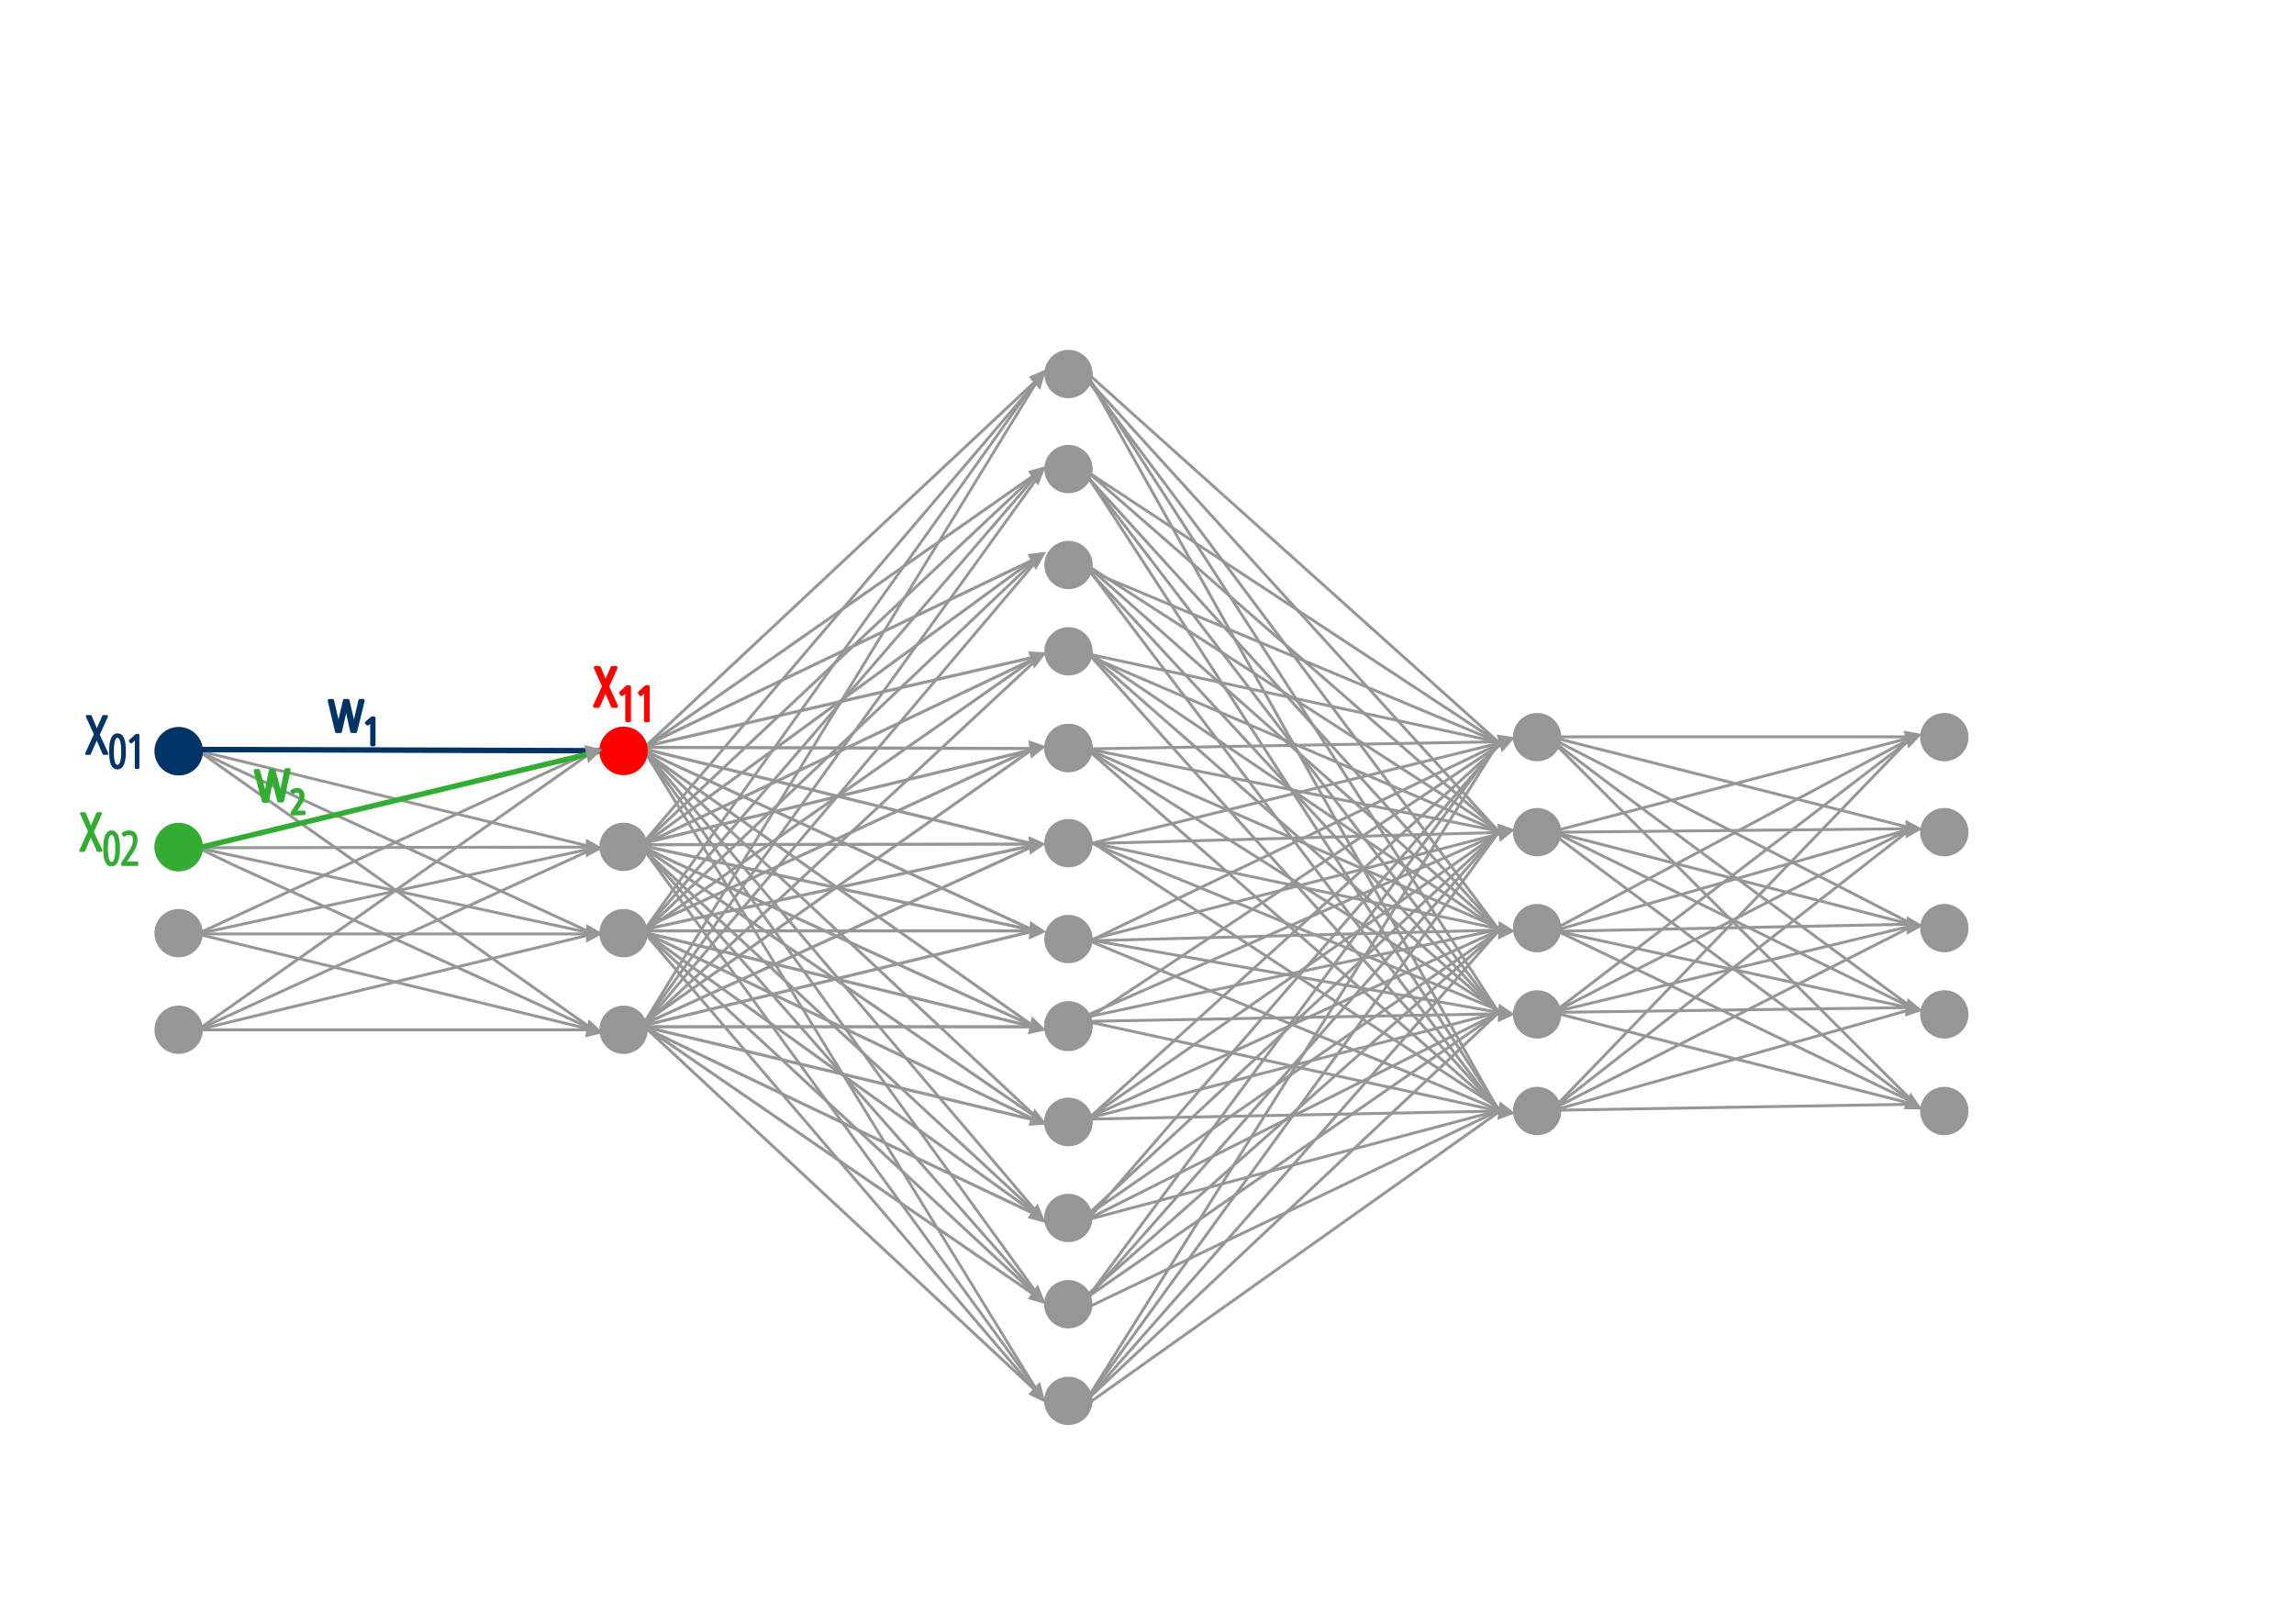<?xml version="1.0" encoding="UTF-8" standalone="no"?>
<!-- Created with Inkscape (http://www.inkscape.org/) -->

<svg
   width="189.797mm"
   height="134.357mm"
   viewBox="0 0 189.797 134.357"
   version="1.1"
   id="svg5"
   sodipodi:docname="3aktivierungsfunktionneu.svg"
   inkscape:version="1.2.2 (732a01da63, 2022-12-09)"
   xmlns:inkscape="http://www.inkscape.org/namespaces/inkscape"
   xmlns:sodipodi="http://sodipodi.sourceforge.net/DTD/sodipodi-0.dtd"
   xmlns="http://www.w3.org/2000/svg"
   xmlns:svg="http://www.w3.org/2000/svg">
  <sodipodi:namedview
     id="namedview12900"
     pagecolor="#ffffff"
     bordercolor="#000000"
     borderopacity="0.25"
     inkscape:showpageshadow="2"
     inkscape:pageopacity="0.0"
     inkscape:pagecheckerboard="0"
     inkscape:deskcolor="#d1d1d1"
     inkscape:document-units="mm"
     showgrid="false"
     inkscape:zoom="2.9241929"
     inkscape:cx="181.58857"
     inkscape:cy="188.42806"
     inkscape:window-width="1366"
     inkscape:window-height="705"
     inkscape:window-x="-8"
     inkscape:window-y="-8"
     inkscape:window-maximized="1"
     inkscape:current-layer="text59266-4" />
  <defs
     id="defs2">
    <rect
       x="77.97"
       y="348.472"
       width="22.57"
       height="19.835"
       id="rect25427" />
  </defs>
  <circle
     style="fill:#969696;fill-opacity:1;stroke:none;stroke-width:0.24;stroke-linejoin:round;stroke-opacity:1;paint-order:fill markers stroke;stroke-dasharray:none"
     id="path5067"
     cx="14.78"
     cy="62.135"
     r="2" />
  <circle
     style="fill:#969696;fill-opacity:1;stroke:none;stroke-width:0.24;stroke-linejoin:round;stroke-opacity:1;paint-order:fill markers stroke;stroke-dasharray:none"
     id="path5067-0"
     cx="14.78"
     cy="85.206"
     r="2" />
  <circle
     style="fill:#969696;fill-opacity:1;stroke:none;stroke-width:0.24;stroke-linejoin:round;stroke-opacity:1;paint-order:fill markers stroke;stroke-dasharray:none"
     id="path5067-05"
     cx="14.78"
     cy="70.073"
     r="2" />
  <circle
     style="fill:#969696;fill-opacity:1;stroke:none;stroke-width:0.24;stroke-linejoin:round;stroke-opacity:1;paint-order:fill markers stroke;stroke-dasharray:none"
     id="path5067-8"
     cx="14.78"
     cy="77.212"
     r="2" />
  <g
     id="g6897-5"
     transform="matrix(1,0,0,1,66.062,30.392)"
     style="fill:#969696;fill-opacity:1;stroke:none;stroke-opacity:1;stroke-width:0.24;stroke-dasharray:none">
    <circle
       style="fill:#969696;fill-opacity:1;stroke:none;stroke-width:0.24;stroke-linejoin:round;stroke-opacity:1;paint-order:fill markers stroke;stroke-dasharray:none"
       id="path5067-7-3-0"
       cx="94.805"
       cy="38.467"
       r="2" />
    <circle
       style="fill:#969696;fill-opacity:1;stroke:none;stroke-width:0.24;stroke-linejoin:round;stroke-opacity:1;paint-order:fill markers stroke;stroke-dasharray:none"
       id="path5067-7-3-2-3"
       cx="94.805"
       cy="30.602"
       r="2" />
    <circle
       style="fill:#969696;fill-opacity:1;stroke:none;stroke-width:0.24;stroke-linejoin:round;stroke-opacity:1;paint-order:fill markers stroke;stroke-dasharray:none"
       id="path5067-0-2-1-3"
       cx="94.805"
       cy="61.538"
       r="2" />
    <circle
       style="fill:#969696;fill-opacity:1;stroke:none;stroke-width:0.24;stroke-linejoin:round;stroke-opacity:1;paint-order:fill markers stroke;stroke-dasharray:none"
       id="path5067-05-0-6-2"
       cx="94.805"
       cy="46.405"
       r="2" />
    <circle
       style="fill:#969696;fill-opacity:1;stroke:none;stroke-width:0.24;stroke-linejoin:round;stroke-opacity:1;paint-order:fill markers stroke;stroke-dasharray:none"
       id="path5067-8-7-9-8"
       cx="94.805"
       cy="53.544"
       r="2" />
  </g>
  <g
     id="g6897-5-6"
     transform="matrix(1,0,0,1,32.371,30.392)"
     style="display:inline;fill:#969696;fill-opacity:1;stroke:none;stroke-opacity:1;stroke-width:0.24;stroke-dasharray:none">
    <circle
       style="fill:#969696;fill-opacity:1;stroke:none;stroke-width:0.24;stroke-linejoin:round;stroke-opacity:1;paint-order:fill markers stroke;stroke-dasharray:none"
       id="path5067-7-3-0-8"
       cx="94.805"
       cy="38.467"
       r="2" />
    <circle
       style="fill:#969696;fill-opacity:1;stroke:none;stroke-width:0.24;stroke-linejoin:round;stroke-opacity:1;paint-order:fill markers stroke;stroke-dasharray:none"
       id="path5067-7-3-2-3-2"
       cx="94.805"
       cy="30.602"
       r="2" />
    <circle
       style="fill:#969696;fill-opacity:1;stroke:none;stroke-width:0.24;stroke-linejoin:round;stroke-opacity:1;paint-order:fill markers stroke;stroke-dasharray:none"
       id="path5067-0-2-1-3-1"
       cx="94.805"
       cy="61.538"
       r="2" />
    <circle
       style="fill:#969696;fill-opacity:1;stroke:none;stroke-width:0.24;stroke-linejoin:round;stroke-opacity:1;paint-order:fill markers stroke;stroke-dasharray:none"
       id="path5067-05-0-6-2-3"
       cx="94.805"
       cy="46.405"
       r="2" />
    <circle
       style="fill:#969696;fill-opacity:1;stroke:none;stroke-width:0.24;stroke-linejoin:round;stroke-opacity:1;paint-order:fill markers stroke;stroke-dasharray:none"
       id="path5067-8-7-9-8-3"
       cx="94.805"
       cy="53.544"
       r="2" />
  </g>
  <g
     id="g6897-5-6-1"
     transform="matrix(1,0,0,1,-6.401,0.347)"
     style="display:inline;fill:#969696;fill-opacity:1;stroke:none;stroke-opacity:1;stroke-width:0.24;stroke-dasharray:none">
    <circle
       style="fill:#969696;fill-opacity:1;stroke:none;stroke-width:0.24;stroke-linejoin:round;stroke-opacity:1;paint-order:fill markers stroke;stroke-dasharray:none"
       id="path5067-7-3-0-8-8"
       cx="94.805"
       cy="38.467"
       r="2" />
    <circle
       style="fill:#969696;fill-opacity:1;stroke:none;stroke-width:0.24;stroke-linejoin:round;stroke-opacity:1;paint-order:fill markers stroke;stroke-dasharray:none"
       id="path5067-7-3-2-3-2-6"
       cx="94.805"
       cy="30.602"
       r="2" />
    <circle
       style="fill:#969696;fill-opacity:1;stroke:none;stroke-width:0.24;stroke-linejoin:round;stroke-opacity:1;paint-order:fill markers stroke;stroke-dasharray:none"
       id="path5067-0-2-1-3-1-6"
       cx="94.805"
       cy="61.538"
       r="2" />
    <circle
       style="fill:#969696;fill-opacity:1;stroke:none;stroke-width:0.24;stroke-linejoin:round;stroke-opacity:1;paint-order:fill markers stroke;stroke-dasharray:none"
       id="path5067-05-0-6-2-3-9"
       cx="94.805"
       cy="46.405"
       r="2" />
    <circle
       style="fill:#969696;fill-opacity:1;stroke:none;stroke-width:0.24;stroke-linejoin:round;stroke-opacity:1;paint-order:fill markers stroke;stroke-dasharray:none"
       id="path5067-8-7-9-8-3-9"
       cx="94.805"
       cy="53.544"
       r="2" />
  </g>
  <path
     style="display:inline;fill:#969696;fill-opacity:1;stroke:#969696;stroke-width:0.24;stroke-linejoin:miter;stroke-dasharray:none;stroke-opacity:1;paint-order:fill markers stroke"
     id="path17333-3"
     d="m 85.708,46.922 -0.253,-0.486 -0.253,-0.486 0.563,-0.069 0.563,-0.069 -0.31,0.555 z" />
  <path
     style="display:inline;fill:#969696;fill-opacity:1;stroke:#969696;stroke-width:0.24;stroke-linejoin:miter;stroke-dasharray:none;stroke-opacity:1;paint-order:fill markers stroke"
     id="path17333-3-1"
     d="m 85.599,55.082 -0.185,-0.526 -0.185,-0.526 0.565,0.035 0.565,0.035 -0.38,0.491 z" />
  <path
     style="display:inline;fill:#969696;fill-opacity:1;stroke:#969696;stroke-width:0.24;stroke-linejoin:miter;stroke-dasharray:none;stroke-opacity:1;paint-order:fill markers stroke"
     id="path17333-3-9"
     d="m 85.382,62.548 -0.076,-0.562 -0.076,-0.562 0.543,0.187 0.543,0.187 -0.466,0.375 z" />
  <path
     style="display:inline;fill:#969696;fill-opacity:1;stroke:#969696;stroke-width:0.24;stroke-linejoin:miter;stroke-dasharray:none;stroke-opacity:1;paint-order:fill markers stroke"
     id="path17333-3-9-9"
     d="m 85.199,85.426 0.124,-0.551 0.124,-0.551 0.432,0.428 0.432,0.428 -0.556,0.123 z" />
  <path
     style="display:inline;fill:#969696;fill-opacity:1;stroke:#969696;stroke-width:0.24;stroke-linejoin:miter;stroke-dasharray:none;stroke-opacity:1;paint-order:fill markers stroke"
     id="path17333-3-9-9-0"
     d="m 124.03,92.482 0.069,-0.564 0.069,-0.564 0.472,0.366 0.472,0.366 -0.54,0.197 z" />
  <path
     style="display:inline;fill:#969696;fill-opacity:1;stroke:#969696;stroke-width:0.24;stroke-linejoin:miter;stroke-dasharray:none;stroke-opacity:1;paint-order:fill markers stroke"
     id="path17333-3-9-9-0-8"
     d="m 157.946,61.704 -0.141,-0.545 -0.141,-0.545 0.56,0.099 0.56,0.099 -0.418,0.446 z" />
  <path
     style="display:inline;fill:#969696;fill-opacity:1;stroke:#969696;stroke-width:0.24;stroke-linejoin:miter;stroke-dasharray:none;stroke-opacity:1;paint-order:fill markers stroke"
     id="path17333-3-9-9-0-8-3"
     d="m 157.675,91.663 0.213,-0.512 0.213,-0.512 0.352,0.519 0.352,0.519 -0.566,-0.007 z" />
  <path
     style="display:inline;fill:#969696;fill-opacity:1;stroke:#969696;stroke-width:0.24;stroke-linejoin:miter;stroke-dasharray:none;stroke-opacity:1;paint-order:fill markers stroke"
     id="path17333-3-9-9-0-8-1"
     d="m 157.75,83.943 0.081,-0.562 0.081,-0.562 0.464,0.38 0.464,0.38 -0.544,0.181 z" />
  <path
     style="display:inline;fill:#969696;fill-opacity:1;stroke:#969696;stroke-width:0.24;stroke-linejoin:miter;stroke-dasharray:none;stroke-opacity:1;paint-order:fill markers stroke"
     id="path17333-3-9-9-0-8-0"
     d="m 157.866,77.151 0.005,-0.569 0.005,-0.569 0.508,0.291 0.508,0.291 -0.514,0.278 z" />
  <path
     style="display:inline;fill:#969696;fill-opacity:1;stroke:#969696;stroke-width:0.24;stroke-linejoin:miter;stroke-dasharray:none;stroke-opacity:1;paint-order:fill markers stroke"
     id="path17333-3-9-9-0-8-4"
     d="m 157.79,69.169 -0.005,-0.569 -0.005,-0.569 0.514,0.278 0.514,0.278 -0.508,0.291 z" />
  <path
     style="display:inline;fill:#969696;fill-opacity:1;stroke:#969696;stroke-width:0.24;stroke-linejoin:miter;stroke-dasharray:none;stroke-opacity:1;paint-order:fill markers stroke"
     id="path17333-3-9-9-0-1"
     d="m 124.043,84.396 0.037,-0.568 0.037,-0.568 0.491,0.33 0.491,0.33 -0.528,0.238 z" />
  <path
     style="display:inline;fill:#969696;fill-opacity:1;stroke:#969696;stroke-width:0.24;stroke-linejoin:miter;stroke-dasharray:none;stroke-opacity:1;paint-order:fill markers stroke"
     id="path17333-3-9-9-0-11"
     d="m 124.063,77.553 0.022,-0.569 0.022,-0.569 0.499,0.312 0.499,0.312 -0.522,0.257 z" />
  <path
     style="display:inline;fill:#969696;fill-opacity:1;stroke:#969696;stroke-width:0.24;stroke-linejoin:miter;stroke-dasharray:none;stroke-opacity:1;paint-order:fill markers stroke"
     id="path17333-3-9-9-0-0"
     d="m 124.177,69.438 -0.076,-0.562 -0.076,-0.562 0.543,0.188 0.543,0.188 -0.467,0.375 z" />
  <path
     style="display:inline;fill:#969696;fill-opacity:1;stroke:#969696;stroke-width:0.24;stroke-linejoin:miter;stroke-dasharray:none;stroke-opacity:1;paint-order:fill markers stroke"
     id="path17333-3-9-9-0-7"
     d="m 124.303,62.014 -0.15,-0.542 -0.15,-0.542 0.561,0.086 0.561,0.086 -0.411,0.456 z" />
  <path
     style="display:inline;fill:#969696;fill-opacity:1;stroke:#969696;stroke-width:0.24;stroke-linejoin:miter;stroke-dasharray:none;stroke-opacity:1;paint-order:fill markers stroke"
     id="path17333-3-9-9-06"
     d="m 85.264,115.334 0.359,-0.384 0.359,-0.384 0.165,0.634 0.165,0.634 -0.524,-0.251 z" />
  <path
     style="display:inline;fill:#969696;fill-opacity:1;stroke:#969696;stroke-width:0.24;stroke-linejoin:miter;stroke-dasharray:none;stroke-opacity:1;paint-order:fill markers stroke"
     id="path17333-3-9-9-1"
     d="m 85.224,107.411 0.308,-0.441 0.308,-0.441 0.242,0.599 0.242,0.599 -0.549,-0.158 z" />
  <path
     style="display:inline;fill:#969696;fill-opacity:1;stroke:#969696;stroke-width:0.24;stroke-linejoin:miter;stroke-dasharray:none;stroke-opacity:1;paint-order:fill markers stroke"
     id="path17333-3-9-9-07"
     d="m 85.217,100.712 0.303,-0.445 0.303,-0.445 0.248,0.596 0.248,0.596 -0.551,-0.15 z" />
  <path
     style="display:inline;fill:#969696;fill-opacity:1;stroke:#969696;stroke-width:0.24;stroke-linejoin:miter;stroke-dasharray:none;stroke-opacity:1;paint-order:fill markers stroke"
     id="path17333-3-9-9-8"
     d="m 85.258,93.017 0.184,-0.527 0.184,-0.527 0.381,0.49 0.381,0.49 -0.565,0.037 z" />
  <path
     style="display:inline;fill:#969696;fill-opacity:1;stroke:#969696;stroke-width:0.24;stroke-linejoin:miter;stroke-dasharray:none;stroke-opacity:1;paint-order:fill markers stroke"
     id="path17333-3-9-91"
     d="m 85.258,77.551 0.037,-0.568 0.037,-0.568 0.491,0.33 0.491,0.33 -0.528,0.238 z" />
  <path
     style="display:inline;fill:#969696;fill-opacity:1;stroke:#969696;stroke-width:0.24;stroke-linejoin:miter;stroke-dasharray:none;stroke-opacity:1;paint-order:fill markers stroke"
     id="path17333-3-9-96"
     d="m 85.312,70.511 -0.042,-0.567 -0.042,-0.567 0.53,0.232 0.53,0.232 -0.488,0.335 z" />
  <path
     style="display:inline;fill:#969696;fill-opacity:1;stroke:#969696;stroke-width:0.24;stroke-linejoin:miter;stroke-dasharray:none;stroke-opacity:1;paint-order:fill markers stroke"
     id="path17333-3-6"
     d="m 85.862,39.936 -0.309,-0.44 -0.309,-0.44 0.549,-0.161 0.549,-0.161 -0.24,0.6 z" />
  <path
     style="display:inline;fill:#969696;fill-opacity:1;stroke:#969696;stroke-width:0.24;stroke-linejoin:miter;stroke-dasharray:none;stroke-opacity:1;paint-order:fill markers stroke"
     id="path17333-3-7"
     d="m 86.002,32.023 -0.347,-0.398 -0.347,-0.398 0.531,-0.229 0.531,-0.229 -0.184,0.627 z" />
  <path
     style="fill:#323232;fill-opacity:1;stroke:#969696;stroke-width:0.24;stroke-linejoin:round;stroke-dasharray:none;stroke-opacity:1;paint-order:fill markers stroke"
     d="m 16.263,62.089 32.827,0.1"
     id="path9126" />
  <path
     style="display:inline;fill:#323232;fill-opacity:1;stroke:#969696;stroke-width:0.24;stroke-linejoin:round;stroke-dasharray:none;stroke-opacity:1;paint-order:fill markers stroke"
     d="M 16.263,85.211 H 49.186"
     id="path9126-3" />
  <path
     style="display:inline;fill:#323232;fill-opacity:1;stroke:#969696;stroke-width:0.24;stroke-linejoin:round;stroke-dasharray:none;stroke-opacity:1;paint-order:fill markers stroke"
     d="M 16.263,77.278 H 49.125"
     id="path9126-33" />
  <path
     style="display:inline;fill:#323232;fill-opacity:1;stroke:#969696;stroke-width:0.24;stroke-linejoin:round;stroke-dasharray:none;stroke-opacity:1;paint-order:fill markers stroke"
     d="m 16.232,70.147 c 0,0 33.663,-0.053 32.938,-0.053"
     id="path9126-4" />
  <path
     style="fill:#323232;fill-opacity:1;stroke:#969696;stroke-width:0.24;stroke-linejoin:round;stroke-dasharray:none;stroke-opacity:1;paint-order:fill markers stroke"
     d="M 16.258,70.144 49.058,62.255"
     id="path13390" />
  <path
     style="display:inline;fill:#323232;fill-opacity:1;stroke:#969696;stroke-width:0.24;stroke-linejoin:round;stroke-dasharray:none;stroke-opacity:1;paint-order:fill markers stroke"
     d="M 16.322,85.217 49.147,77.266"
     id="path13390-3" />
  <path
     style="display:inline;fill:#323232;fill-opacity:1;stroke:#969696;stroke-width:0.24;stroke-linejoin:round;stroke-dasharray:none;stroke-opacity:1;paint-order:fill markers stroke"
     d="m 16.286,62.088 32.886,8.039"
     id="path13390-8" />
  <path
     style="display:inline;fill:#323232;fill-opacity:1;stroke:#969696;stroke-width:0.24;stroke-linejoin:round;stroke-dasharray:none;stroke-opacity:1;paint-order:fill markers stroke"
     d="M 16.266,70.138 49.145,77.262"
     id="path13390-8-7" />
  <path
     style="display:inline;fill:#323232;fill-opacity:1;stroke:#969696;stroke-width:0.24;stroke-linejoin:round;stroke-dasharray:none;stroke-opacity:1;paint-order:fill markers stroke"
     d="m 16.295,77.274 32.823,7.965"
     id="path13390-8-5" />
  <path
     style="fill:#323232;fill-opacity:1;stroke:#969696;stroke-width:0.24;stroke-linejoin:round;stroke-dasharray:none;stroke-opacity:1;paint-order:fill markers stroke"
     d="M 16.323,77.275 49.073,62.134"
     id="path14264" />
  <path
     style="fill:#323232;fill-opacity:1;stroke:#969696;stroke-width:0.24;stroke-linejoin:round;stroke-dasharray:none;stroke-opacity:1;paint-order:fill markers stroke"
     d="M 16.32,85.236 49.041,62.18"
     id="path14266" />
  <path
     style="display:inline;fill:#323232;fill-opacity:1;stroke:#969696;stroke-width:0.24;stroke-linejoin:round;stroke-dasharray:none;stroke-opacity:1;paint-order:fill markers stroke"
     d="M 16.289,77.284 49.292,70.138"
     id="path13390-6" />
  <path
     style="display:inline;fill:#323232;fill-opacity:1;stroke:#969696;stroke-width:0.24;stroke-linejoin:round;stroke-dasharray:none;stroke-opacity:1;paint-order:fill markers stroke"
     d="M 16.306,85.229 49.222,70.172"
     id="path14264-5" />
  <path
     style="display:inline;fill:#323232;fill-opacity:1;stroke:#969696;stroke-width:0.24;stroke-linejoin:round;stroke-dasharray:none;stroke-opacity:1;paint-order:fill markers stroke"
     d="M 49.124,85.221 16.341,62.086"
     id="path14266-6" />
  <path
     style="display:inline;fill:#323232;fill-opacity:1;stroke:#969696;stroke-width:0.24;stroke-linejoin:round;stroke-dasharray:none;stroke-opacity:1;paint-order:fill markers stroke"
     d="M 49.167,77.295 19.368,63.554 16.31,62.087"
     id="path14264-5-9" />
  <path
     style="display:inline;fill:#323232;fill-opacity:1;stroke:#969696;stroke-width:0.24;stroke-linejoin:round;stroke-dasharray:none;stroke-opacity:1;paint-order:fill markers stroke"
     d="M 49.152,85.221 19.368,71.596 16.311,70.129"
     id="path14264-5-9-2" />
  <path
     style="display:inline;fill:#969696;fill-opacity:1;stroke:#969696;stroke-width:0.24;stroke-linejoin:miter;stroke-dasharray:none;stroke-opacity:1;paint-order:fill markers stroke"
     id="path17333-9"
     d="m 48.597,70.742 0.003,-0.569 0.003,-0.569 0.509,0.289 0.509,0.289 -0.513,0.281 z" />
  <path
     style="display:inline;fill:#969696;fill-opacity:1;stroke:#969696;stroke-width:0.24;stroke-linejoin:miter;stroke-dasharray:none;stroke-opacity:1;paint-order:fill markers stroke"
     id="path17333-9-9"
     d="m 48.613,77.803 0.003,-0.569 0.003,-0.569 0.509,0.289 0.509,0.289 -0.513,0.281 z" />
  <path
     style="display:inline;fill:#969696;fill-opacity:1;stroke:#969696;stroke-width:0.24;stroke-linejoin:miter;stroke-dasharray:none;stroke-opacity:1;paint-order:fill markers stroke"
     id="path17333-9-9-7"
     d="m 48.555,85.676 0.111,-0.554 0.111,-0.554 0.442,0.414 0.442,0.414 -0.553,0.141 z" />
  <g
     id="g6664-2"
     transform="translate(29.591,20.212)"
     style="display:inline;fill:#969696;fill-opacity:1;stroke:none;stroke-opacity:1;stroke-width:0.24;stroke-dasharray:none">
    <circle
       style="fill:#969696;fill-opacity:1;stroke:none;stroke-width:0.24;stroke-linejoin:round;stroke-opacity:1;paint-order:fill markers stroke;stroke-dasharray:none"
       id="path5067-7"
       cx="22"
       cy="41.923"
       r="2" />
    <circle
       style="fill:#969696;fill-opacity:1;stroke:none;stroke-width:0.24;stroke-linejoin:round;stroke-opacity:1;paint-order:fill markers stroke;stroke-dasharray:none"
       id="path5067-0-2"
       cx="22"
       cy="64.994"
       r="2" />
    <circle
       style="fill:#969696;fill-opacity:1;stroke:none;stroke-width:0.24;stroke-linejoin:round;stroke-opacity:1;paint-order:fill markers stroke;stroke-dasharray:none"
       id="path5067-05-0"
       cx="22"
       cy="49.861"
       r="2" />
    <circle
       style="fill:#969696;fill-opacity:1;stroke:none;stroke-width:0.24;stroke-linejoin:round;stroke-opacity:1;paint-order:fill markers stroke;stroke-dasharray:none"
       id="path5067-8-7"
       cx="22"
       cy="57"
       r="2" />
  </g>
  <g
     id="g23189"
     transform="matrix(0.854,0,0,1,-2.509,-1.414)"
     style="stroke:#969696;stroke-opacity:1;stroke-width:0.26;stroke-dasharray:none">
    <path
       style="display:inline;fill:none;fill-opacity:1;stroke:#969696;stroke-width:0.26;stroke-linejoin:round;stroke-dasharray:none;stroke-opacity:1;paint-order:fill markers stroke"
       d="M 64.675,63.251 103.129,63.351"
       id="path9126-40" />
    <path
       style="display:inline;fill:none;fill-opacity:1;stroke:#969696;stroke-width:0.26;stroke-linejoin:round;stroke-dasharray:none;stroke-opacity:1;paint-order:fill markers stroke"
       d="M 64.675,86.372 H 103.241"
       id="path9126-3-6" />
    <path
       style="display:inline;fill:none;fill-opacity:1;stroke:#969696;stroke-width:0.26;stroke-linejoin:round;stroke-dasharray:none;stroke-opacity:1;paint-order:fill markers stroke"
       d="M 64.675,78.44 H 103.17"
       id="path9126-33-9" />
    <path
       style="display:inline;fill:none;fill-opacity:1;stroke:#969696;stroke-width:0.26;stroke-linejoin:round;stroke-dasharray:none;stroke-opacity:1;paint-order:fill markers stroke"
       d="m 64.64,71.309 c 0,0 39.432,-0.053 38.583,-0.053"
       id="path9126-4-4" />
    <path
       style="display:inline;fill:none;fill-opacity:1;stroke:#969696;stroke-width:0.26;stroke-linejoin:round;stroke-dasharray:none;stroke-opacity:1;paint-order:fill markers stroke"
       d="M 64.67,71.306 103.091,63.417"
       id="path13390-0" />
    <path
       style="display:inline;fill:none;fill-opacity:1;stroke:#969696;stroke-width:0.26;stroke-linejoin:round;stroke-dasharray:none;stroke-opacity:1;paint-order:fill markers stroke"
       d="M 64.745,86.379 103.195,78.428"
       id="path13390-3-2" />
    <path
       style="display:inline;fill:none;fill-opacity:1;stroke:#969696;stroke-width:0.26;stroke-linejoin:round;stroke-dasharray:none;stroke-opacity:1;paint-order:fill markers stroke"
       d="m 64.703,63.25 38.522,8.039"
       id="path13390-8-8" />
    <path
       style="display:inline;fill:none;fill-opacity:1;stroke:#969696;stroke-width:0.26;stroke-linejoin:round;stroke-dasharray:none;stroke-opacity:1;paint-order:fill markers stroke"
       d="m 64.679,71.3 38.514,7.124"
       id="path13390-8-7-0" />
    <path
       style="display:inline;fill:none;fill-opacity:1;stroke:#969696;stroke-width:0.26;stroke-linejoin:round;stroke-dasharray:none;stroke-opacity:1;paint-order:fill markers stroke"
       d="m 64.713,78.436 38.448,7.965"
       id="path13390-8-5-1" />
    <path
       style="display:inline;fill:none;fill-opacity:1;stroke:#969696;stroke-width:0.26;stroke-linejoin:round;stroke-dasharray:none;stroke-opacity:1;paint-order:fill markers stroke"
       d="M 64.746,78.437 103.109,63.296"
       id="path14264-3" />
    <path
       style="display:inline;fill:none;fill-opacity:1;stroke:#969696;stroke-width:0.26;stroke-linejoin:round;stroke-dasharray:none;stroke-opacity:1;paint-order:fill markers stroke"
       d="M 64.743,86.398 103.072,63.342"
       id="path14266-0" />
    <path
       style="display:inline;fill:none;fill-opacity:1;stroke:#969696;stroke-width:0.26;stroke-linejoin:round;stroke-dasharray:none;stroke-opacity:1;paint-order:fill markers stroke"
       d="m 64.706,78.445 38.659,-7.146"
       id="path13390-6-3" />
    <path
       style="display:inline;fill:none;fill-opacity:1;stroke:#969696;stroke-width:0.26;stroke-linejoin:round;stroke-dasharray:none;stroke-opacity:1;paint-order:fill markers stroke"
       d="M 64.726,86.39 103.283,71.333"
       id="path14264-5-6" />
    <path
       style="display:inline;fill:none;fill-opacity:1;stroke:#969696;stroke-width:0.26;stroke-linejoin:round;stroke-dasharray:none;stroke-opacity:1;paint-order:fill markers stroke"
       d="M 103.168,86.383 64.767,63.248"
       id="path14266-6-6" />
    <path
       style="display:inline;fill:none;fill-opacity:1;stroke:#969696;stroke-width:0.26;stroke-linejoin:round;stroke-dasharray:none;stroke-opacity:1;paint-order:fill markers stroke"
       d="M 103.219,78.456 68.313,64.716 64.731,63.249"
       id="path14264-5-9-22" />
    <path
       style="display:inline;fill:none;fill-opacity:1;stroke:#969696;stroke-width:0.26;stroke-linejoin:round;stroke-dasharray:none;stroke-opacity:1;paint-order:fill markers stroke"
       d="M 103.202,86.383 68.313,72.758 64.731,71.29"
       id="path14264-5-9-2-6" />
    <path
       style="fill:none;fill-opacity:1;stroke:#969696;stroke-width:0.26;stroke-linejoin:miter;stroke-dasharray:none;stroke-opacity:1;paint-order:fill markers stroke"
       d="M 103.455,55.723 65.199,63.219 103.384,47.591"
       id="path19032" />
    <path
       style="fill:none;fill-opacity:1;stroke:#969696;stroke-width:0.26;stroke-linejoin:miter;stroke-dasharray:none;stroke-opacity:1;paint-order:fill markers stroke"
       d="M 65.552,63.219 Z"
       id="path19034" />
    <path
       style="fill:none;fill-opacity:1;stroke:#969696;stroke-width:0.26;stroke-linejoin:miter;stroke-dasharray:none;stroke-opacity:1;paint-order:fill markers stroke"
       d="M 103.596,40.449 65.203,63.378 103.526,32.741"
       id="path19036" />
    <path
       style="fill:none;fill-opacity:1;stroke:#969696;stroke-width:0.26;stroke-linejoin:miter;stroke-dasharray:none;stroke-opacity:1;paint-order:fill markers stroke"
       d="M 103.95,94.333 65.199,63.36 103.331,101.652"
       id="path19038" />
    <path
       style="fill:none;fill-opacity:1;stroke:#969696;stroke-width:0.26;stroke-linejoin:miter;stroke-dasharray:none;stroke-opacity:1;paint-order:fill markers stroke"
       d="M 103.853,108.971 65.269,63.431 103.809,117.032"
       id="path19040" />
    <path
       style="fill:none;fill-opacity:1;stroke:#969696;stroke-width:0.26;stroke-linejoin:miter;stroke-dasharray:none;stroke-opacity:1;paint-order:fill markers stroke"
       d="M 103.526,32.811 65.057,71.351 103.384,40.59"
       id="path19042" />
    <path
       style="fill:none;fill-opacity:1;stroke:#969696;stroke-width:0.26;stroke-linejoin:miter;stroke-dasharray:none;stroke-opacity:1;paint-order:fill markers stroke"
       d="m 103.384,47.52 c 0,0 -37.974,23.76 -38.256,23.831 L 103.455,55.794"
       id="path19044" />
    <path
       style="fill:none;fill-opacity:1;stroke:#969696;stroke-width:0.26;stroke-linejoin:miter;stroke-dasharray:none;stroke-opacity:1;paint-order:fill markers stroke"
       d="M 103.879,94.191 64.704,71.209 c 0.849,0.778 38.681,30.619 38.681,30.619"
       id="path19046" />
    <path
       style="fill:none;fill-opacity:1;stroke:#969696;stroke-width:0.26;stroke-linejoin:miter;stroke-dasharray:none;stroke-opacity:1;paint-order:fill markers stroke"
       d="M 103.879,109.041 65.128,71.492 103.446,116.511"
       id="path19048" />
    <path
       style="fill:none;fill-opacity:1;stroke:#969696;stroke-width:0.26;stroke-linejoin:miter;stroke-dasharray:none;stroke-opacity:1;paint-order:fill markers stroke"
       d="M 103.526,32.882 Z"
       id="path19050" />
    <path
       style="fill:none;fill-opacity:1;stroke:#969696;stroke-width:0.26;stroke-linejoin:miter;stroke-dasharray:none;stroke-opacity:1;paint-order:fill markers stroke"
       d="M 103.526,32.67 65.269,78.493 103.667,40.449"
       id="path19052" />
    <path
       style="fill:none;fill-opacity:1;stroke:#969696;stroke-width:0.26;stroke-linejoin:miter;stroke-dasharray:none;stroke-opacity:1;paint-order:fill markers stroke"
       d="M 103.455,55.723 65.34,78.493 103.526,47.52"
       id="path19054" />
    <path
       style="fill:none;fill-opacity:1;stroke:#969696;stroke-width:0.26;stroke-linejoin:miter;stroke-dasharray:none;stroke-opacity:1;paint-order:fill markers stroke"
       d="M 103.72,94.28 65.34,78.564 103.367,101.899"
       id="path19056" />
    <path
       style="fill:none;fill-opacity:1;stroke:#969696;stroke-width:0.26;stroke-linejoin:miter;stroke-dasharray:none;stroke-opacity:1;paint-order:fill markers stroke"
       d="M 103.756,108.918 65.269,78.493 103.879,117.103"
       id="path19058" />
    <path
       style="fill:none;fill-opacity:1;stroke:#969696;stroke-width:0.26;stroke-linejoin:miter;stroke-dasharray:none;stroke-opacity:1;paint-order:fill markers stroke"
       d="M 103.526,32.811 65.128,86.342 103.809,40.519"
       id="path19060" />
    <path
       style="fill:none;fill-opacity:1;stroke:#969696;stroke-width:0.26;stroke-linejoin:miter;stroke-dasharray:none;stroke-opacity:1;paint-order:fill markers stroke"
       d="M 103.526,47.661 65.199,86.342 103.526,55.864"
       id="path19062" />
    <path
       style="fill:none;fill-opacity:1;stroke:#969696;stroke-width:0.26;stroke-linejoin:miter;stroke-dasharray:none;stroke-opacity:1;paint-order:fill markers stroke"
       d="M 103.667,94.191 65.199,86.342 C 65.34,86.554 103.49,101.988 103.49,101.988"
       id="path19064" />
    <path
       style="fill:none;fill-opacity:1;stroke:#969696;stroke-width:0.26;stroke-linejoin:miter;stroke-dasharray:none;stroke-opacity:1;paint-order:fill markers stroke"
       d="M 103.782,108.927 65.34,86.342 103.375,116.564"
       id="path19066" />
  </g>
  <path
     style="fill:none;fill-opacity:1;stroke:#969696;stroke-width:0.24;stroke-linejoin:miter;stroke-dasharray:none;stroke-opacity:1;paint-order:fill markers stroke"
     d="M 124.359,76.947 90.205,77.842 124.359,61.389"
     id="path28733" />
  <path
     style="fill:none;fill-opacity:1;stroke:#969696;stroke-width:0.24;stroke-linejoin:miter;stroke-dasharray:none;stroke-opacity:1;paint-order:fill markers stroke"
     d="m 124.48,68.885 -34.346,8.88 34.467,6.112"
     id="path28735" />
  <path
     style="fill:none;fill-opacity:1;stroke:#969696;stroke-width:0.24;stroke-linejoin:miter;stroke-dasharray:none;stroke-opacity:1;paint-order:fill markers stroke"
     d="M 89.949,77.778 124.09,91.876"
     id="path28737" />
  <path
     style="fill:none;fill-opacity:1;stroke:#969696;stroke-width:0.24;stroke-linejoin:miter;stroke-dasharray:none;stroke-opacity:1;paint-order:fill markers stroke"
     d="M 124.441,68.869 90.238,69.801 124.449,61.389"
     id="path28739" />
  <path
     style="fill:none;fill-opacity:1;stroke:#969696;stroke-width:0.24;stroke-linejoin:miter;stroke-dasharray:none;stroke-opacity:1;paint-order:fill markers stroke"
     d="M 124.449,76.947 90.167,69.71 124.69,83.877"
     id="path28741" />
  <path
     style="fill:none;fill-opacity:1;stroke:#969696;stroke-width:0.24;stroke-linejoin:miter;stroke-dasharray:none;stroke-opacity:1;paint-order:fill markers stroke"
     d="M 90.416,69.737 124.585,92.062"
     id="path28743" />
  <path
     style="fill:none;fill-opacity:1;stroke:#969696;stroke-width:0.24;stroke-linejoin:miter;stroke-dasharray:none;stroke-opacity:1;paint-order:fill markers stroke"
     d="m 124.449,83.877 -34.553,0.636 34.794,7.567"
     id="path28745" />
  <path
     style="fill:none;fill-opacity:1;stroke:#969696;stroke-width:0.24;stroke-linejoin:miter;stroke-dasharray:none;stroke-opacity:1;paint-order:fill markers stroke"
     d="m 124.012,76.901 -34.701,7.385 35.259,-15.542"
     id="path28747" />
  <path
     style="fill:none;fill-opacity:1;stroke:#969696;stroke-width:0.24;stroke-linejoin:miter;stroke-dasharray:none;stroke-opacity:1;paint-order:fill markers stroke"
     d="M 89.719,84.473 124.449,61.389"
     id="path28749" />
  <path
     style="fill:none;fill-opacity:1;stroke:#969696;stroke-width:0.24;stroke-linejoin:miter;stroke-dasharray:none;stroke-opacity:1;paint-order:fill markers stroke"
     d="m 124.27,61.368 -34.32,0.6 34.491,6.9"
     id="path28751" />
  <path
     style="fill:none;fill-opacity:1;stroke:#969696;stroke-width:0.24;stroke-linejoin:miter;stroke-dasharray:none;stroke-opacity:1;paint-order:fill markers stroke"
     d="M 124.441,76.969 89.694,61.868 124.697,84.069"
     id="path28753" />
  <path
     style="fill:none;fill-opacity:1;stroke:#969696;stroke-width:0.24;stroke-linejoin:miter;stroke-dasharray:none;stroke-opacity:1;paint-order:fill markers stroke"
     d="M 89.779,61.868 124.149,91.928 89.757,92.605 124.018,83.762"
     id="path28755" />
  <path
     style="fill:none;fill-opacity:1;stroke:#969696;stroke-width:0.24;stroke-linejoin:miter;stroke-dasharray:none;stroke-opacity:1;paint-order:fill markers stroke"
     d="M 123.995,76.98 90.163,92.441 124.078,68.889"
     id="path28757" />
  <path
     style="fill:none;fill-opacity:1;stroke:#969696;stroke-width:0.24;stroke-linejoin:miter;stroke-dasharray:none;stroke-opacity:1;paint-order:fill markers stroke"
     d="M 89.971,92.625 124.611,61.168"
     id="path28759" />
  <path
     style="fill:none;fill-opacity:1;stroke:#969696;stroke-width:0.24;stroke-linejoin:miter;stroke-dasharray:none;stroke-opacity:1;paint-order:fill markers stroke"
     d="m 158.334,60.968 h -30.052 l 30.052,7.6 -30.137,0.3 z"
     id="path30957" />
  <path
     style="fill:none;fill-opacity:1;stroke:#969696;stroke-width:0.24;stroke-linejoin:miter;stroke-dasharray:none;stroke-opacity:1;paint-order:fill markers stroke"
     d="M 158.419,76.569 128.112,60.968 c 0.085,0.4 30.222,22.501 30.222,22.501 l -29.71,-14.601 z"
     id="path30959" />
  <path
     style="fill:none;fill-opacity:1;stroke:#969696;stroke-width:0.24;stroke-linejoin:miter;stroke-dasharray:none;stroke-opacity:1;paint-order:fill markers stroke"
     d="M 128.368,61.268 158.59,91.47 128.453,68.969"
     id="path30961" />
  <path
     style="fill:none;fill-opacity:1;stroke:#969696;stroke-width:0.24;stroke-linejoin:miter;stroke-dasharray:none;stroke-opacity:1;paint-order:fill markers stroke"
     d="m 128.453,76.969 29.881,-16.001 -29.795,22.801 29.71,-15.301 -29.795,23.301 29.881,-15.201 -29.881,7.2 29.881,7.6 -29.795,0.5 29.795,-8.4 z"
     id="path30963" />
  <path
     style="fill:none;fill-opacity:1;stroke:#969696;stroke-width:0.24;stroke-linejoin:miter;stroke-dasharray:none;stroke-opacity:1;paint-order:fill markers stroke"
     d="m 158.163,68.569 -29.795,8.5 29.71,-0.6"
     id="path30965" />
  <path
     style="fill:none;fill-opacity:1;stroke:#969696;stroke-width:0.24;stroke-linejoin:miter;stroke-dasharray:none;stroke-opacity:1;paint-order:fill markers stroke"
     d="m 128.795,77.019 29.71,14.301"
     id="path30967" />
  <path
     style="fill:none;fill-opacity:1;stroke:#969696;stroke-width:0.24;stroke-linejoin:miter;stroke-dasharray:none;stroke-opacity:1;paint-order:fill markers stroke"
     d="m 128.496,83.769 29.582,-0.4"
     id="path30969" />
  <path
     style="fill:none;fill-opacity:1;stroke:#969696;stroke-width:0.24;stroke-linejoin:miter;stroke-dasharray:none;stroke-opacity:1;paint-order:fill markers stroke"
     d="M 158.163,60.968 128.368,91.87"
     id="path30971" />
  <rect
     style="fill:#003366;fill-opacity:0;stroke:none;stroke-width:1.871;stroke-linejoin:round;stroke-dasharray:none;stroke-opacity:0.996;paint-order:fill markers stroke"
     id="rect22655"
     width="189.797"
     height="134.357"
     x="-6.8353273e-07"
     y="7.8999328e-08" />
  <g
     id="g6897-5-6-9"
     transform="matrix(1,0,0,1,-6.407,31.297)"
     style="display:inline;fill:#969696;fill-opacity:1;stroke:none;stroke-opacity:1;stroke-width:0.24;stroke-dasharray:none">
    <circle
       style="fill:#969696;fill-opacity:1;stroke:none;stroke-width:0.24;stroke-linejoin:round;stroke-opacity:1;paint-order:fill markers stroke;stroke-dasharray:none"
       id="path5067-7-3-0-8-7"
       cx="94.805"
       cy="38.467"
       r="2" />
    <circle
       style="fill:#969696;fill-opacity:1;stroke:none;stroke-width:0.24;stroke-linejoin:round;stroke-opacity:1;paint-order:fill markers stroke;stroke-dasharray:none"
       id="path5067-7-3-2-3-2-3"
       cx="94.805"
       cy="30.602"
       r="2" />
    <circle
       style="fill:#969696;fill-opacity:1;stroke:none;stroke-width:0.24;stroke-linejoin:round;stroke-opacity:1;paint-order:fill markers stroke;stroke-dasharray:none"
       id="path5067-0-2-1-3-1-1"
       cx="94.805"
       cy="61.538"
       r="2" />
    <circle
       style="fill:#969696;fill-opacity:1;stroke:none;stroke-width:0.24;stroke-linejoin:round;stroke-opacity:1;paint-order:fill markers stroke;stroke-dasharray:none"
       id="path5067-05-0-6-2-3-3"
       cx="94.805"
       cy="46.405"
       r="2" />
    <circle
       style="fill:#969696;fill-opacity:1;stroke:none;stroke-width:0.24;stroke-linejoin:round;stroke-opacity:1;paint-order:fill markers stroke;stroke-dasharray:none"
       id="path5067-8-7-9-8-3-2"
       cx="94.805"
       cy="53.544"
       r="2" />
  </g>
  <g
     id="g6897-5-6-18"
     transform="matrix(1,0,0,1,-6.419,54.374)"
     style="display:inline;fill:#969696;fill-opacity:1;stroke:none;stroke-opacity:1;stroke-width:0.24;stroke-dasharray:none">
    <circle
       style="fill:#969696;fill-opacity:1;stroke:none;stroke-width:0.24;stroke-linejoin:round;stroke-opacity:1;paint-order:fill markers stroke;stroke-dasharray:none"
       id="path5067-7-3-0-8-6"
       cx="94.805"
       cy="38.467"
       r="2" />
    <circle
       style="fill:#969696;fill-opacity:1;stroke:none;stroke-width:0.24;stroke-linejoin:round;stroke-opacity:1;paint-order:fill markers stroke;stroke-dasharray:none"
       id="path5067-7-3-2-3-2-60"
       cx="94.805"
       cy="30.602"
       r="2" />
    <circle
       style="fill:#969696;fill-opacity:1;stroke:none;stroke-width:0.24;stroke-linejoin:round;stroke-opacity:1;paint-order:fill markers stroke;stroke-dasharray:none"
       id="path5067-0-2-1-3-1-7"
       cx="94.805"
       cy="61.538"
       r="2" />
    <circle
       style="fill:#969696;fill-opacity:1;stroke:none;stroke-width:0.24;stroke-linejoin:round;stroke-opacity:1;paint-order:fill markers stroke;stroke-dasharray:none"
       id="path5067-05-0-6-2-3-6"
       cx="94.805"
       cy="46.405"
       r="2" />
    <circle
       style="fill:#969696;fill-opacity:1;stroke:none;stroke-width:0.24;stroke-linejoin:round;stroke-opacity:1;paint-order:fill markers stroke;stroke-dasharray:none"
       id="path5067-8-7-9-8-3-1"
       cx="94.805"
       cy="53.544"
       r="2" />
  </g>
  <path
     style="fill:none;stroke:#969696;stroke-width:0.24;stroke-linejoin:round;stroke-dasharray:none;stroke-opacity:1;paint-order:fill markers stroke"
     d="M 90.211,31.094 124.124,61.53 89.955,39.028 124.12,68.842 89.827,46.705 124.039,76.981 89.699,53.743 123.994,83.8 89.827,100.96 124.046,91.873 89.571,108.381"
     id="path7019" />
  <path
     style="fill:none;stroke:#969696;stroke-width:0.24;stroke-linejoin:round;stroke-dasharray:none;stroke-opacity:1;paint-order:fill markers stroke"
     d="M 89.955,116.187 124.09,91.948"
     id="path7959" />
  <path
     style="fill:none;stroke:#969696;stroke-width:0.24;stroke-linejoin:round;stroke-dasharray:none;stroke-opacity:1;paint-order:fill markers stroke"
     d="M 89.955,100.96 124.139,61.477 90.083,47.217 123.971,83.825 89.827,39.283 124.041,76.966 89.827,115.931 123.98,83.8 88.98,108.014 124.047,77.001 89.747,100.72 124.04,68.858 89.619,30.982 124.043,76.98"
     id="path7961" />
  <path
     style="fill:none;stroke:#969696;stroke-width:0.24;stroke-linejoin:round;stroke-dasharray:none;stroke-opacity:1;paint-order:fill markers stroke"
     d="M 89.827,39.156 124.12,92.003 90.083,54.127 123.988,61.413 89.699,107.742 124.032,68.826 89.443,53.999"
     id="path7963" />
  <path
     style="fill:none;stroke:#969696;stroke-width:0.24;stroke-linejoin:round;stroke-dasharray:none;stroke-opacity:1;paint-order:fill markers stroke"
     d="M 89.891,46.897 124.049,92.019 89.938,31.035 124.077,83.91"
     id="path7965" />
  <path
     style="fill:none;stroke:#969696;stroke-width:0.24;stroke-linejoin:round;stroke-dasharray:none;stroke-opacity:1;paint-order:fill markers stroke"
     d="M 124.049,68.765 89.847,115.906 124.049,61.346"
     id="path7967" />
  <circle
     style="fill:#003366;fill-opacity:1;stroke:none;stroke-width:0.333;stroke-linejoin:round;stroke-opacity:1;paint-order:fill markers stroke"
     id="path5067-73"
     cx="14.786"
     cy="62.165"
     r="2" />
  <circle
     style="fill:#32ac32;fill-opacity:1;stroke:none;stroke-width:0.333;stroke-linejoin:round;stroke-opacity:1;paint-order:fill markers stroke"
     id="path5067-05-2"
     cx="14.786"
     cy="70.103"
     r="2" />
  <g
     aria-label="x01"
     transform="matrix(0.265,0,0,0.265,-19.016,10.8)"
     id="text59266"
     style="font-size:22px;font-family:'Open Sans';-inkscape-font-specification:'Open Sans';text-align:end;white-space:pre;shape-inside:url(#rect59268);display:inline;fill:#003366;stroke:#003366;stroke-width:0.756;stroke-linejoin:round;stroke-opacity:1;paint-order:fill markers stroke">
    <path
       d="m 101.486,188.517 -2.557,-5.607 h 1.106 l 1.955,4.727 2.041,-4.727 h 1.063 l -2.6,5.736 2.729,5.919 h -1.074 l -2.181,-5.038 -2.202,5.038 h -1.053 z"
       id="path91540"
       style="stroke:#003366;stroke-opacity:1" />
    <path
       d="m 110.69,193.847 q 0,2.59 -0.566,3.924 -0.559,1.334 -1.676,1.334 -1.18,0 -1.711,-1.229 -0.524,-1.236 -0.524,-4.029 0,-5.237 2.234,-5.237 1.159,0 1.697,1.299 0.545,1.299 0.545,3.938 z m -3.764,0 q 0,2.304 0.363,3.456 0.37,1.145 1.159,1.145 1.529,0 1.529,-4.601 0,-4.58 -1.529,-4.58 -0.789,0 -1.159,1.131 -0.363,1.131 -0.363,3.449 z"
       style="font-size:65%;baseline-shift:sub;stroke:#003366;stroke-opacity:1"
       id="path91542" />
    <path
       d="m 114.894,198.965 h -0.67 v -7.506 q 0,-0.915 0.056,-1.976 -0.147,0.196 -0.684,0.733 l -0.873,0.796 -0.356,-0.44 1.969,-1.815 h 0.559 z"
       style="font-size:65%;baseline-shift:sub;stroke:#003366;stroke-opacity:1"
       id="path91544" />
  </g>
  <g
     aria-label="x01"
     transform="matrix(0.265,0,0,0.265,23.225,6.827)"
     id="text59266-4"
     style="font-size:22px;font-family:'Open Sans';-inkscape-font-specification:'Open Sans';text-align:end;white-space:pre;shape-inside:url(#rect59268);display:inline;fill:#003366;stroke:#003366;stroke-width:0.756;stroke-linejoin:round;stroke-opacity:1;paint-order:fill markers stroke">
    <g
       aria-label="x11"
       transform="matrix(1.736,0,0,1.736,-57.675,-430.256)"
       id="text25425"
       style="font-size:13px;text-anchor:end;shape-inside:url(#rect25427);display:inline;fill:#ff0000;stroke:#ff0000;stroke-width:0.631">
      <path
         d="m 91.352,356.418 -1.511,-3.313 h 0.654 l 1.155,2.793 1.206,-2.793 h 0.628 l -1.536,3.39 1.612,3.498 h -0.635 l -1.289,-2.977 -1.301,2.977 h -0.622 z"
         id="path27183" />
      <path
         d="m 95.895,362.591 h -0.396 v -4.435 q 0,-0.54 0.033,-1.168 -0.087,0.116 -0.404,0.433 l -0.516,0.47 -0.21,-0.26 1.164,-1.073 h 0.33 z"
         style="font-size:65%;baseline-shift:sub"
         id="path27185" />
      <path
         d="m 99.274,362.591 h -0.396 v -4.435 q 0,-0.54 0.033,-1.168 -0.087,0.116 -0.404,0.433 l -0.516,0.47 -0.21,-0.26 1.164,-1.073 h 0.33 z"
         style="font-size:65%;baseline-shift:sub"
         id="path27187" />
    </g>
  </g>
  <g
     aria-label="x01"
     transform="matrix(0.265,0,0,0.265,23.135,6.918)"
     id="text59266-3"
     style="font-size:22px;font-family:'Open Sans';-inkscape-font-specification:'Open Sans';text-align:end;white-space:pre;shape-inside:url(#rect59268);display:inline;fill:#003366;stroke:#003366;stroke-width:0.756;stroke-linejoin:round;stroke-opacity:1;paint-order:fill markers stroke" />
  <g
     aria-label="x02"
     id="text59937"
     style="font-size:5.821px;font-family:'Open Sans';-inkscape-font-specification:'Open Sans';text-align:end;text-anchor:end;fill:#32ac32;stroke:#32ac32;stroke-width:0.2;stroke-linejoin:round;stroke-opacity:1;paint-order:fill markers stroke"
     transform="translate(0.007,0.03)">
    <path
       d="M 7.384,68.76 6.708,67.276 h 0.293 l 0.517,1.251 0.54,-1.251 h 0.281 l -0.688,1.518 0.722,1.566 H 8.089 L 7.512,69.027 6.93,70.36 H 6.651 Z"
       id="path91547"
       style="stroke:#32ac32;stroke-opacity:1" />
    <path
       d="m 9.82,70.17 q 0,0.685 -0.15,1.038 -0.148,0.353 -0.443,0.353 -0.312,0 -0.453,-0.325 -0.139,-0.327 -0.139,-1.066 0,-1.386 0.591,-1.386 0.307,0 0.449,0.344 0.144,0.344 0.144,1.042 z m -0.996,0 q 0,0.61 0.096,0.914 0.098,0.303 0.307,0.303 0.405,0 0.405,-1.217 0,-1.212 -0.405,-1.212 -0.209,0 -0.307,0.299 -0.096,0.299 -0.096,0.913 z"
       style="font-size:65%;baseline-shift:sub;stroke:#32ac32;stroke-opacity:1"
       id="path91549" />
    <path
       d="M 11.333,71.524 H 10.123 v -0.144 l 0.545,-0.824 q 0.251,-0.382 0.336,-0.613 0.087,-0.231 0.087,-0.515 0,-0.218 -0.113,-0.347 -0.113,-0.129 -0.307,-0.129 -0.127,0 -0.224,0.039 -0.094,0.037 -0.19,0.113 l -0.098,-0.139 q 0.129,-0.098 0.248,-0.139 0.12,-0.041 0.275,-0.041 0.279,0 0.434,0.174 0.155,0.174 0.155,0.469 0,0.203 -0.046,0.382 -0.044,0.179 -0.127,0.351 -0.081,0.172 -0.272,0.447 l -0.497,0.735 v 0.015 h 1.003 z"
       style="font-size:65%;baseline-shift:sub;stroke:#32ac32;stroke-opacity:1"
       id="path91551" />
  </g>
  <circle
     style="fill:#ff0000;fill-opacity:1;stroke:none;stroke-width:0.333;stroke-linejoin:round;stroke-opacity:1;paint-order:fill markers stroke"
     id="path5067-7-5"
     cx="51.591"
     cy="62.132"
     r="2" />
  <g
     aria-label="w1"
     transform="matrix(0.375,0,0,0.345,-23.838,-11.617)"
     id="text59874"
     style="font-size:16px;font-family:'Open Sans';-inkscape-font-specification:'Open Sans';text-align:end;white-space:pre;shape-inside:url(#rect59876);display:inline;fill:#003366;stroke:#003366;stroke-width:0.756;stroke-linejoin:round;stroke-opacity:1;paint-order:fill markers stroke">
    <path
       d="m 141.221,209.103 -1.025,-5.024 q -0.014,-0.055 -0.027,-0.116 -0.007,-0.061 -0.212,-1.312 h -0.014 l -0.096,0.581 -0.157,0.848 -1.06,5.024 h -0.772 l -1.613,-7.417 h 0.649 l 0.923,4.32 0.431,2.256 h 0.041 q 0.123,-0.978 0.396,-2.27 l 0.923,-4.307 h 0.684 l 0.93,4.32 q 0.109,0.485 0.39,2.256 h 0.041 q 0.021,-0.226 0.198,-1.135 0.185,-0.909 1.162,-5.441 h 0.643 l -1.668,7.417 z"
       style="font-size:14px;stroke:#003366;stroke-opacity:1"
       id="path91535" />
    <path
       d="m 146.042,212.303 h -0.422 v -4.724 q 0,-0.576 0.035,-1.244 -0.092,0.123 -0.431,0.461 l -0.549,0.501 -0.224,-0.277 1.239,-1.143 h 0.352 z"
       style="font-size:9px;baseline-shift:sub;stroke:#003366;stroke-opacity:1"
       id="path91537" />
  </g>
  <g
     aria-label="w2"
     transform="matrix(0.375,-0.011,0.012,0.345,-32.536,-4.311)"
     id="text59874-7"
     style="font-size:16px;font-family:'Open Sans';-inkscape-font-specification:'Open Sans';text-align:end;white-space:pre;shape-inside:url(#rect59876-6);display:inline;fill:#32ac32;stroke:#32ac32;stroke-width:0.756;stroke-linejoin:round;stroke-opacity:1;paint-order:fill markers stroke"
     inkscape:transform-center-x="2.8368505"
     inkscape:transform-center-y="-1.0834409">
    <path
       d="m 141.621,209.103 -1.025,-5.024 q -0.014,-0.055 -0.027,-0.116 -0.007,-0.061 -0.212,-1.312 h -0.014 l -0.096,0.581 -0.157,0.848 -1.06,5.024 h -0.772 l -1.613,-7.417 h 0.649 l 0.923,4.32 0.431,2.256 h 0.041 q 0.123,-0.978 0.396,-2.27 l 0.923,-4.307 h 0.684 l 0.93,4.32 q 0.109,0.485 0.39,2.256 h 0.041 q 0.021,-0.226 0.198,-1.135 0.185,-0.909 1.162,-5.441 h 0.643 l -1.668,7.417 z"
       style="font-size:14px;stroke:#32ac32;stroke-opacity:1"
       id="path91554" />
    <path
       d="m 147.039,212.303 h -2.559 v -0.305 l 1.152,-1.742 q 0.531,-0.809 0.711,-1.297 0.184,-0.488 0.184,-1.09 0,-0.461 -0.238,-0.734 -0.238,-0.273 -0.648,-0.273 -0.27,0 -0.473,0.082 -0.199,0.078 -0.402,0.238 l -0.207,-0.293 q 0.273,-0.207 0.523,-0.293 0.254,-0.086 0.582,-0.086 0.59,0 0.918,0.367 0.328,0.367 0.328,0.992 0,0.43 -0.098,0.809 -0.094,0.379 -0.27,0.742 -0.172,0.363 -0.574,0.945 l -1.051,1.555 v 0.031 h 2.121 z"
       style="font-size:8px;baseline-shift:sub;stroke:#32ac32;stroke-opacity:1"
       id="path91556" />
  </g>
  <path
     style="fill:none;fill-opacity:1;stroke:#003366;stroke-width:0.45;stroke-linejoin:round;stroke-dasharray:none;stroke-opacity:1;paint-order:fill markers stroke"
     d="M 16.744,62.018 49.572,62.118"
     id="path9126-6" />
  <path
     style="fill:none;fill-opacity:1;stroke:#32ac32;stroke-width:0.444;stroke-linejoin:round;stroke-dasharray:none;stroke-opacity:1;paint-order:fill markers stroke"
     d="M 16.74,70.074 49.539,62.184"
     id="path13390-2" />
  <path
     style="fill:#969696;fill-opacity:1;stroke:#969696;stroke-width:0.24;stroke-linejoin:miter;stroke-dasharray:none;stroke-opacity:1;paint-order:fill markers stroke"
     id="path17333"
     d="m 48.729,62.917 -0.113,-0.554 -0.113,-0.554 0.553,0.138 0.553,0.138 -0.441,0.416 z" />
</svg>
